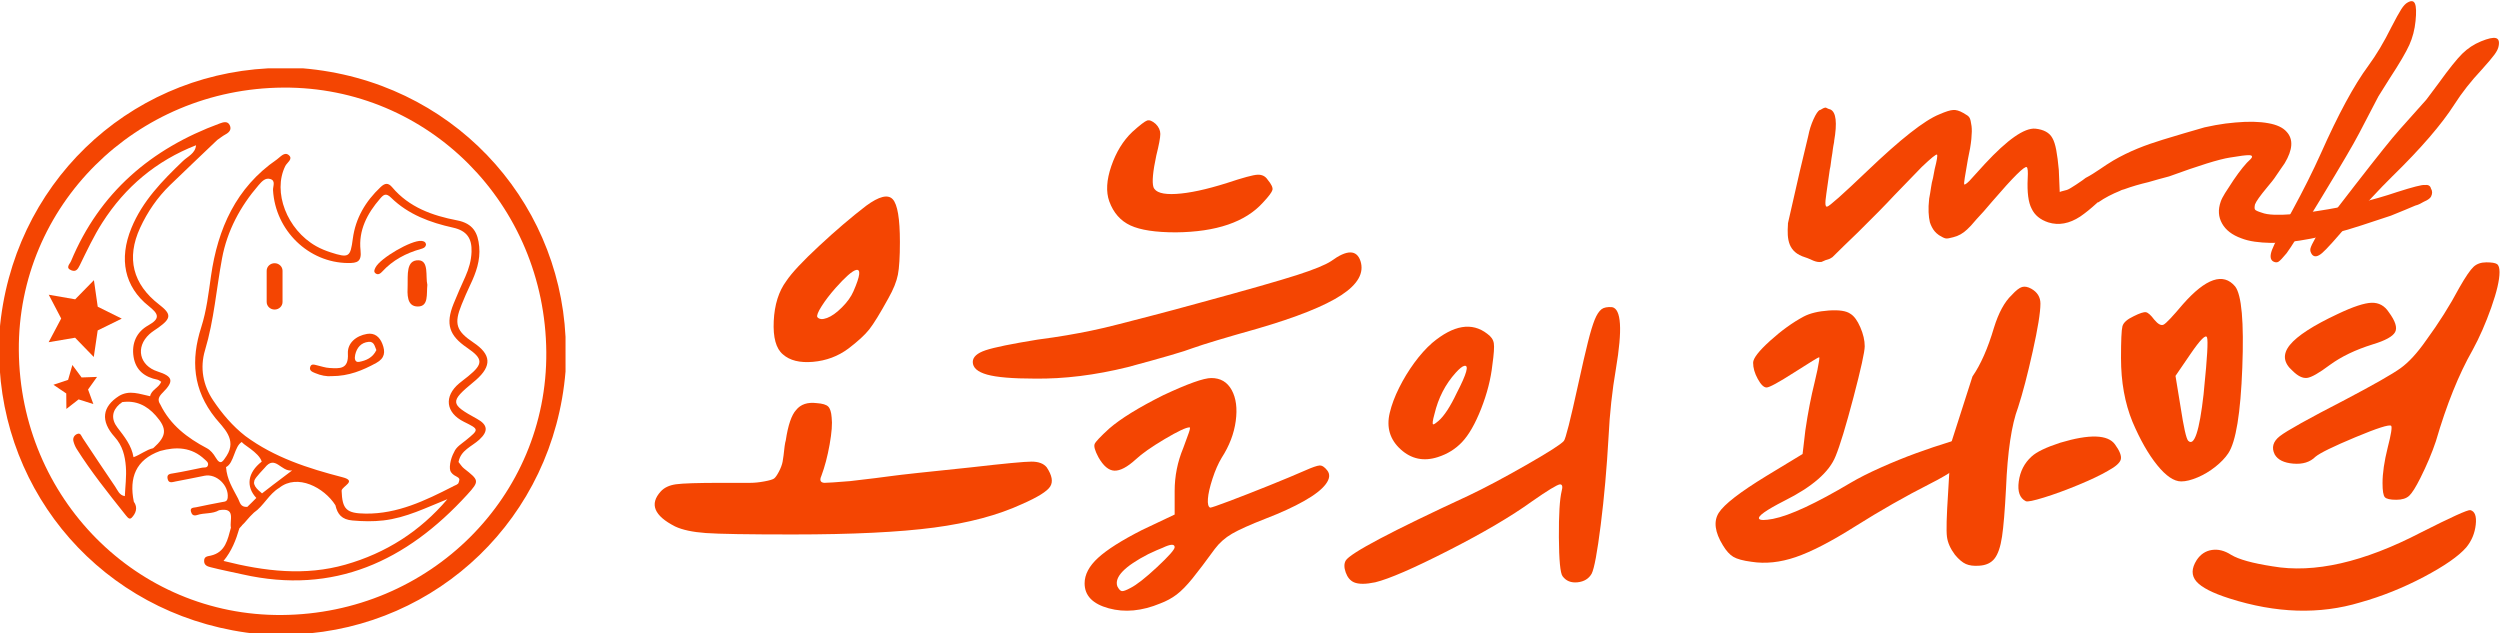 <?xml version="1.0" encoding="utf-8"?>
<!-- Generator: Adobe Illustrator 16.0.0, SVG Export Plug-In . SVG Version: 6.00 Build 0)  -->
<!DOCTYPE svg PUBLIC "-//W3C//DTD SVG 1.1//EN" "http://www.w3.org/Graphics/SVG/1.1/DTD/svg11.dtd">
<svg version="1.1" id="Layer_1" xmlns="http://www.w3.org/2000/svg" xmlns:xlink="http://www.w3.org/1999/xlink" x="0px" y="0px"
	 width="1184.6px" height="300px" viewBox="0 0 1184.6 300" enable-background="new 0 0 1184.6 300" xml:space="preserve">
<g>
	<g>
		<g>
			<g>
				<g>
					<path fill="#F44502" d="M387.006,191.016c2.713,0.182,4.529,0.731,5.438,1.635c0.901,0.904,1.445,2.626,1.628,5.162
						c0.358,2.902,0.043,7.158-0.953,12.772c-0.997,5.616-2.309,10.599-3.936,14.946c-0.908,1.998-0.458,3.084,1.358,3.262
						c1.443,0,5.524-0.269,12.229-0.818c9.418-1.085,16.032-1.902,19.837-2.443c3.804-0.541,16.305-1.903,37.502-4.079
						c15.763-1.809,25.314-2.717,28.67-2.717c3.353,0,5.748,0.908,7.203,2.717c2.531,3.812,3.08,6.843,1.626,9.104
						c-1.448,2.268-5.886,5.031-13.315,8.289c-11.416,5.261-25.318,8.973-41.713,11.144c-16.395,2.177-38.724,3.262-66.987,3.262
						c-21.191,0-34.92-0.225-41.169-0.679c-6.252-0.451-11.103-1.496-14.542-3.124c-9.96-5.073-12.227-10.603-6.793-16.581
						c1.63-1.803,4.032-2.941,7.205-3.395c3.164-0.451,10.365-0.68,21.604-0.68c0.72,0,1.81,0,3.261,0c4.89,0,8.328,0,10.326,0
						c1.991,0,4.21-0.225,6.657-0.68c2.443-0.449,3.985-0.904,4.619-1.361c0.633-0.446,1.402-1.531,2.311-3.259
						c0.901-1.717,1.498-3.305,1.766-4.758c0.272-1.444,0.588-3.889,0.952-7.331c0.178-1.269,0.36-2.178,0.539-2.722
						c1.091-7.246,2.723-12.043,4.898-14.401C379.397,191.564,382.655,190.479,387.006,191.016z M423.011,94.413
						c2.266,2.443,3.4,9.195,3.4,20.244c0,7.064-0.315,12.229-0.952,15.491c-0.631,3.262-2.132,6.978-4.485,11.139
						c-3.983,7.25-7.027,12.186-9.101,14.811c-2.082,2.631-5.391,5.668-9.916,9.105c-4.893,3.621-10.466,5.707-16.714,6.248
						c-6.252,0.549-11.005-0.632-14.272-3.535c-3.26-2.713-4.711-7.963-4.348-15.754c0.364-7.791,2.354-14.133,5.982-19.03
						c2.535-3.802,7.697-9.326,15.492-16.572c7.786-7.246,15.212-13.592,22.278-19.024
						C416.531,93.011,420.747,91.964,423.011,94.413z M405.486,127.972c-1.816,0.541-4.982,3.356-9.509,8.422
						c-2.725,3.085-4.942,5.979-6.66,8.7c-1.728,2.716-2.4,4.442-2.038,5.16c0.904,1.09,2.439,1.225,4.615,0.412
						c2.177-0.814,4.53-2.493,7.064-5.031c2.535-2.536,4.351-5.065,5.441-7.605C407.658,130.598,408.022,127.245,405.486,127.972z"
						/>
					<path fill="#F44502" d="M644.651,123.69c1.803,5.614-1.225,11.004-9.106,16.168c-7.882,5.162-21.157,10.46-39.815,15.894
						c-14.853,4.175-25.093,7.25-30.708,9.244c-3.625,1.453-13.858,4.438-30.707,8.967c-15.402,3.803-30.073,5.619-44.024,5.434
						c-10.508,0-18.031-0.631-22.56-1.898c-4.525-1.268-6.792-3.262-6.792-5.979c0-2.354,2.043-4.214,6.121-5.572
						c4.071-1.357,12.269-3.032,24.594-5.03c5.436-0.719,10.009-1.397,13.726-2.038c3.711-0.631,7.558-1.357,11.545-2.172
						c3.979-0.816,8.428-1.855,13.314-3.127c4.893-1.263,10.146-2.625,15.763-4.074c5.61-1.45,13.044-3.439,22.282-5.979
						c22.647-6.155,38.05-10.554,46.2-13.181c8.152-2.626,13.583-4.844,16.309-6.656
						C638.215,118.251,642.835,118.251,644.651,123.69z M573.993,179.128c4.343,0,7.562,1.899,9.648,5.707
						c2.079,3.801,2.711,8.694,1.902,14.673c-0.819,5.982-3.036,11.783-6.661,17.394c-1.631,2.718-3.082,6.025-4.349,9.919
						c-1.266,3.896-1.995,7.068-2.171,9.512c-0.186,2.444,0.176,3.851,1.084,4.215c0.546,0,3.575-1.043,9.104-3.129
						c5.523-2.08,11.775-4.528,18.751-7.336c6.976-2.809,12.727-5.208,17.257-7.202c3.262-1.449,5.479-2.216,6.66-2.31
						c1.177-0.092,2.396,0.679,3.665,2.31c1.445,1.812,1.219,3.987-0.679,6.522c-1.899,2.535-5.343,5.213-10.322,8.016
						c-4.991,2.809-11.008,5.572-18.073,8.289c-7.436,2.902-12.772,5.304-16.036,7.198c-3.261,1.907-5.979,4.308-8.152,7.206
						c-4.348,5.979-7.881,10.643-10.6,13.999c-2.716,3.344-5.207,5.882-7.471,7.604c-2.267,1.722-4.85,3.124-7.745,4.214
						c-8.695,3.621-16.853,4.396-24.454,2.31c-7.614-2.08-11.421-6.021-11.421-11.817c0-4.17,2.132-8.201,6.389-12.099
						c4.253-3.894,11.183-8.284,20.791-13.177l15.488-7.336v-11.145c0-7.067,1.358-13.859,4.076-20.387
						c1.086-2.891,1.947-5.248,2.579-7.06c0.634-1.81,0.771-2.722,0.41-2.722c-1.633,0-5.572,1.865-11.824,5.572
						c-6.248,3.715-10.826,6.93-13.721,9.65c-3.987,3.621-7.337,5.39-10.057,5.299c-2.711-0.091-5.252-2.219-7.605-6.389
						c-1.634-3.08-2.224-5.16-1.768-6.251c0.449-1.086,2.759-3.529,6.93-7.337c5.432-4.706,13.946-9.962,25.544-15.763
						C562.755,181.846,570.365,179.128,573.993,179.128z M543.554,57.107c1.09-0.363,2.447,0.186,4.077,1.63
						c1.446,1.453,2.175,3.036,2.175,4.754c0,1.727-0.639,5.122-1.905,10.191c-1.627,7.61-2.086,12.597-1.359,14.95
						c0.904,2.535,4.485,3.625,10.737,3.258c6.252-0.36,14.268-2.077,24.051-5.162c7.61-2.535,12.456-3.85,14.538-3.939
						c2.077-0.091,3.67,0.679,4.756,2.313c1.808,2.168,2.583,3.803,2.311,4.888c-0.273,1.085-1.771,3.083-4.482,5.979
						c-8.335,9.24-22.108,13.951-41.312,14.128c-9.603,0-16.756-1.086-21.464-3.257c-4.716-2.177-8.068-5.982-10.057-11.416
						c-1.627-4.525-1.319-10.097,0.951-16.711c2.266-6.614,5.57-12.003,9.918-16.169C540.11,59.278,542.468,57.47,543.554,57.107z
						 M550.896,259.566c-1.455,0.545-3.718,1.536-6.798,2.994c-11.238,5.791-16.125,10.865-14.678,15.217
						c0.724,1.45,1.451,2.215,2.176,2.311c0.724,0.092,2.081-0.41,4.08-1.496c2.895-1.459,7.107-4.758,12.636-9.92
						c5.523-5.164,8.287-8.289,8.287-9.374C556.599,257.664,554.696,257.754,550.896,259.566z"/>
					<g>
						<path fill="#F44502" d="M763.841,145.534c4.381,0.806,4.999,10.525,1.851,29.187c-1.787,10.369-2.95,21.135-3.495,32.296
							c-0.827,14.673-2.056,28.554-3.699,41.628c-1.648,13.076-3.085,20.811-4.313,23.203c-1.376,2.391-3.6,3.75-6.683,4.07
							c-3.081,0.32-5.446-0.637-7.09-2.877c-1.1-1.436-1.681-7.57-1.75-18.419c-0.069-10.841,0.378-18.182,1.333-22.009
							c0.556-2.072,0.279-3.107-0.817-3.107c-1.37,0.156-5.821,2.865-13.354,8.129c-9.732,7.025-22.887,14.756-39.464,23.207
							c-16.577,8.457-28.153,13.476-34.731,15.076c-4.521,0.952-7.88,0.952-10.076,0c-1.777-0.8-3.074-2.357-3.899-4.667
							c-0.824-2.311-0.824-4.188,0-5.624c2.058-3.508,21.512-13.795,58.367-30.859c7.397-3.509,16.406-8.293,27.026-14.354
							c10.616-6.061,16.611-9.889,17.978-11.485c0.827-0.956,3.085-9.884,6.783-26.794c1.923-8.769,3.462-15.469,4.63-20.094
							c1.158-4.623,2.224-8.133,3.18-10.523c0.964-2.393,2.059-4.071,3.292-5.027C760.002,145.69,761.646,145.374,763.841,145.534z"
							/>
						<path fill="#F44502" d="M707.829,162.626c-0.273-1.714-1.315-3.205-3.128-4.482c-7.244-5.61-15.94-4.161-26.088,4.349
							c-2.899,2.539-5.704,5.666-8.422,9.373c-2.717,3.717-5.123,7.657-7.203,11.822c-2.081,4.17-3.582,8.154-4.483,11.965
							c-1.63,6.888,0.093,12.632,5.162,17.252c5.07,4.619,10.963,5.844,17.667,3.673c4.524-1.45,8.327-3.808,11.41-7.064
							c3.264-3.443,6.295-8.743,9.107-15.901c2.807-7.154,4.573-14.089,5.303-20.794
							C707.873,167.752,708.102,164.355,707.829,162.626z M690.301,186.141c-3.083,6.52-5.979,10.957-8.69,13.314
							c-1.276,1.086-2.089,1.631-2.452,1.631c-0.545,0-0.363-1.631,0.546-4.896c1.807-7.605,5.16-14.133,10.056-19.565
							c1.805-1.989,3.163-3.075,4.076-3.258C696.184,172.817,695.009,177.078,690.301,186.141z"/>
					</g>
				</g>
				<g>
					<path fill="#F44502" d="M934.635,178.385c3.893-5.611,7.293-13.314,10.188-23.1c2.181-7.064,4.982-12.225,8.422-15.486
						c1.995-2.176,3.626-3.444,4.896-3.807c1.269-0.363,2.724-0.086,4.349,0.813c2.898,1.635,4.348,3.988,4.348,7.063
						c0,4.175-1.224,11.736-3.667,22.694c-2.444,10.961-4.757,19.799-6.93,26.5c-3.083,8.148-4.984,20.923-5.708,38.316
						c-0.548,10.508-1.181,18.16-1.901,22.962c-0.725,4.806-1.899,8.249-3.534,10.321c-1.628,2.09-4.071,3.223-7.334,3.4
						c-2.542,0.186-4.619-0.092-6.249-0.809c-1.637-0.727-3.358-2.176-5.166-4.353c-2.176-2.897-3.444-5.749-3.804-8.561
						c-0.371-2.808-0.185-9.737,0.542-20.79l1.358-23.373L934.635,178.385z"/>
					<path fill="#F44502" d="M1002.177,210.59c2.229,3.08,3.149,5.434,2.753,7.064c-0.395,1.631-2.427,3.443-6.096,5.437
						c-3.408,1.995-8.059,4.214-13.955,6.659c-5.896,2.443-11.338,4.441-16.316,5.977c-4.979,1.541-7.86,2.133-8.647,1.766
						c-2.891-1.445-3.997-4.572-3.345-9.375c0.654-4.797,2.687-8.738,6.096-11.822c2.362-2.176,6.883-4.346,13.565-6.521
						C990.116,205.611,998.774,205.879,1002.177,210.59z"/>
					<path fill="#F44502" d="M1059.097,135.72c3.085,3.988,4.218,16.806,3.396,38.456c-0.814,21.65-3.029,35.189-6.657,40.623
						c-1.451,2.176-3.492,4.309-6.113,6.389c-2.626,2.086-5.438,3.764-8.423,5.027c-2.993,1.268-5.573,1.902-7.747,1.902
						c-3.439,0-7.247-2.582-11.412-7.746c-4.17-5.162-8.067-12-11.687-20.514c-3.63-8.876-5.435-18.934-5.435-30.168
						c0-8.328,0.221-13.357,0.676-15.08c0.453-1.721,2.224-3.309,5.309-4.758c2.889-1.45,4.838-2.081,5.837-1.904
						c0.996,0.182,2.313,1.359,3.942,3.535c1.81,2.175,3.305,2.95,4.48,2.311c1.18-0.637,4.219-3.846,9.105-9.648
						C1045.236,131.826,1053.482,129.023,1059.097,135.72z M1045.786,159.904c-0.55-1.631-3.176,1-7.883,7.883l-7.063,10.324
						l2.444,14.951c1.445,9.421,2.622,14.672,3.536,15.758c2.894,2.903,5.341-4.438,7.33-22.01l0.277-2.989
						C1045.877,169.512,1046.327,161.539,1045.786,159.904z M1170.521,241.706c2.171,0.545,3.031,2.854,2.582,6.929
						c-0.454,4.075-1.95,7.652-4.486,10.737c-3.628,4.17-10.325,8.824-20.11,13.993c-9.781,5.162-19.839,9.192-30.164,12.092
						c-19.205,5.796-39.856,5.16-61.957-1.899c-7.972-2.535-13.182-5.208-15.63-8.016c-2.448-2.813-2.405-6.212,0.139-10.196
						c1.808-2.712,4.21-4.305,7.202-4.754c2.984-0.45,6.018,0.316,9.106,2.31c3.621,2.177,10.14,3.984,19.561,5.438
						c19.743,3.444,43.211-1.903,70.386-16.035C1161.458,245.063,1169.248,241.528,1170.521,241.706z M1172.013,126.479
						c1.539-1.449,3.577-2.171,6.113-2.171c2.534,0,4.212,0.273,5.029,0.813c0.813,0.544,1.223,1.812,1.223,3.807
						c0,3.802-1.316,9.422-3.938,16.845c-2.63,7.436-5.571,14.132-8.833,20.11c-6.52,11.416-12.321,25.82-17.395,43.211
						c-1.813,5.437-4.256,11.233-7.337,17.394c-2.175,4.343-3.946,7.159-5.3,8.423c-1.357,1.271-3.394,1.902-6.11,1.902
						c-2.903,0-4.716-0.406-5.438-1.225c-0.726-0.813-1.091-3.027-1.091-6.656c0-4.707,0.816-10.326,2.448-16.85
						c1.63-6.336,2.171-9.781,1.63-10.326c-0.904-0.722-6.565,1.088-16.983,5.434c-10.419,4.353-16.709,7.432-18.886,9.24
						c-2.538,2.543-6.025,3.629-10.464,3.262c-4.442-0.363-7.379-1.809-8.834-4.347c-1.63-3.263-0.813-6.156,2.453-8.7
						c3.254-2.53,13.489-8.24,30.705-17.116c13.766-7.246,22.594-12.272,26.495-15.085c3.895-2.807,7.921-7.197,12.091-13.181
						c5.979-8.153,11.233-16.481,15.764-24.998C1168.252,131.194,1170.473,127.933,1172.013,126.479z M1123.779,143.462
						c3.436-0.086,6.15,1.406,8.152,4.486c3.078,4.17,4.077,7.292,2.992,9.375c-1.09,2.084-4.625,4.039-10.607,5.845
						c-8.15,2.538-14.941,5.8-20.38,9.784c-5.073,3.803-8.653,5.844-10.727,6.112c-2.09,0.272-4.399-0.856-6.935-3.396
						c-4.347-3.803-4.754-7.881-1.225-12.229c3.535-4.348,11.096-9.24,22.694-14.673
						C1114.985,145.323,1120.332,143.558,1123.779,143.462z"/>
				</g>
				<g>
					<path fill="#F44502" d="M866.517,147.131c4.947-0.342,8.378,0.177,10.29,1.566c1.734,1.042,3.297,3.17,4.69,6.384
						c1.39,3.214,2.083,6.208,2.083,8.985c0,2.607-1.781,10.684-5.336,24.233c-3.564,13.543-6.385,22.84-8.47,27.874
						c-2.955,7.472-11.036,14.505-24.229,21.103c-8.86,4.519-12.856,7.388-11.982,8.595c0.518,0.701,2.691,0.701,6.514,0
						c7.987-1.561,20.314-7.289,36.991-17.195c3.815-2.254,8.556-4.641,14.197-7.158c5.645-2.518,11.202-4.776,16.675-6.774
						c5.473-1.999,10.769-3.776,15.892-5.343c5.118-1.563,9.12-2.514,11.985-2.867c2.868-0.348,4.468-0.084,4.822,0.781
						c0,1.566-1.134,3.608-3.391,6.122c-2.259,2.525-5.387,5.169-9.379,7.95c-3.994,2.773-8.422,5.383-13.288,7.813
						c-11.633,5.904-23.534,12.679-35.687,20.321c-11.292,7.125-20.632,11.939-28.007,14.457
						c-7.389,2.522-14.375,3.258-20.973,2.215c-3.999-0.519-6.864-1.307-8.599-2.345c-1.738-1.038-3.387-2.868-4.948-5.472
						c-3.828-6.25-4.473-11.373-1.956-15.37c2.518-3.991,10.032-9.812,22.537-17.454l17.19-10.42l1.308-11.204
						c1.214-8.336,2.695-15.979,4.428-22.928c0.516-2.085,0.948-3.991,1.3-5.73c0.35-1.735,0.61-3.167,0.777-4.301
						c0.183-1.124,0.183-1.69,0-1.69c-0.341,0-4.251,2.392-11.718,7.163c-7.471,4.78-11.857,7.167-13.154,7.167
						c-1.303,0-2.695-1.345-4.171-4.04c-1.48-2.69-2.21-5.251-2.21-7.687c0-2.084,2.688-5.555,8.071-10.421
						c5.382-4.858,10.682-8.683,15.894-11.459C857.619,148.436,861.563,147.485,866.517,147.131z"/>
				</g>
			</g>
			<g>
				<g>
					<path fill="#F44502" d="M1117.905,63.067c-0.167,0.238-0.314,0.501-0.437,0.796c-2.008,3.949-7.764,13.769-17.277,29.467
						c-9.512,15.694-15.084,24.583-16.714,26.66c-1.869,2.262-3.158,3.608-3.868,4.036c-0.709,0.423-1.566,0.368-2.561-0.187
						c-1.351-0.891-1.501-2.716-0.464-5.477c1.03-2.76,4.197-8.889,9.495-18.394c5.36-9.858,9.915-18.963,13.666-27.317
						c8.21-18.471,15.68-32.283,22.415-41.419c3.842-5.226,7.492-11.342,10.963-18.354c2.099-4.071,3.674-6.913,4.716-8.543
						c1.051-1.627,2.058-2.687,3.022-3.176c1.712-0.986,2.874-0.787,3.456,0.594c0.583,1.375,0.675,4.104,0.269,8.184
						c-0.401,4.07-1.378,7.851-2.941,11.324c-1.557,3.47-4.688,8.816-9.417,16.04l-5.235,8.341L1117.905,63.067z"/>
				</g>
				<g>
					<path fill="#F44502" d="M1149.648,47.274l5.784-7.726c4.97-6.896,8.736-11.597,11.306-14.124
						c2.563-2.517,5.521-4.467,8.877-5.839c3.361-1.372,5.689-1.891,7.003-1.544c1.307,0.337,1.762,1.579,1.347,3.716
						c-0.178,1.181-0.834,2.542-1.96,4.079c-1.121,1.536-3.149,3.936-6.086,7.193c-5.097,5.446-9.395,10.901-12.879,16.374
						c-6.106,9.564-15.992,21.015-29.647,34.343c-6.164,6.073-12.771,13.211-19.817,21.417c-6.769,8.05-11.19,12.969-13.276,14.747
						c-2.089,1.773-3.672,2.015-4.759,0.722c-0.707-0.99-0.973-1.925-0.781-2.815c0.186-0.896,1.008-2.635,2.475-5.227
						c1.362-2.283,7.542-10.507,18.521-24.652c10.982-14.15,17.905-22.797,20.767-25.929c0.223-0.195,0.408-0.419,0.561-0.662
						L1149.648,47.274z"/>
				</g>
				<path fill="#F44502" d="M1151.876,89.29c-0.154-0.648-0.493-1.116-0.996-1.383c-0.5-0.273-1.175-0.355-2.023-0.244
					c-1.181-0.168-5.508,0.939-12.977,3.319c-11.706,3.971-24.212,6.959-37.513,8.967c-4.479,0.757-8.441,1.268-11.896,1.535
					c-3.449,0.269-6.421,0.36-8.903,0.264c-2.497-0.091-4.468-0.424-5.93-1c-1.795-0.553-2.835-1.033-3.111-1.44
					c-0.288-0.402-0.288-1.22-0.024-2.443c0.518-1.419,2.447-4.131,5.782-8.137c0.739-0.888,1.496-1.808,2.267-2.76
					c0.774-0.952,1.476-1.934,2.12-2.937c0.632-1.004,1.288-1.965,1.966-2.877c0.676-0.917,1.313-1.848,1.927-2.79
					c3.866-6.449,4.179-11.42,0.939-14.906c-1.731-2.007-4.642-3.374-8.73-4.089c-4.222-0.774-9.396-0.882-15.506-0.333
					c-3.129,0.251-6.296,0.667-9.5,1.255c-1.684,0.306-3.4,0.657-5.143,1.046c-6.56,1.874-13.104,3.803-19.686,5.818
					c-8.499,2.604-15.923,5.451-23.596,9.911c-4.214,2.445-8.534,5.922-13.077,8.232c-0.526,0.394-1.073,0.809-1.579,1.185
					c-1.013,0.744-1.999,1.41-2.95,2.007c-0.951,0.602-1.773,1.112-2.451,1.541c-0.685,0.428-1.303,0.748-1.865,0.951l-2.99,0.796
					l-0.409,0.256l-0.054-0.403l-0.418-10.126c-0.342-3.76-0.744-6.899-1.216-9.417c-0.476-2.518-1.086-4.408-1.833-5.672
					c-1.365-2.539-4.056-4.027-8.09-4.459c-5.215-0.411-13.179,5.165-23.919,16.731c-3.607,4.002-6.056,6.688-7.349,8.077
					c-1.444,1.41-2.259,1.92-2.452,1.543c-0.178-0.25,0.42-4.195,1.786-11.843c0.843-3.776,1.381-6.97,1.634-9.582
					c0.252-2.613,0.287-4.65,0.095-6.121c-0.258-2.002-0.574-3.322-0.945-3.954c-0.205-0.381-0.537-0.749-1.024-1.09
					c-0.49-0.342-1.125-0.736-1.922-1.177c-0.952-0.553-1.854-0.947-2.69-1.181c-0.846-0.229-1.554-0.311-2.13-0.238
					c-1.322,0.039-3.521,0.727-6.582,2.072c-7.004,2.808-18.373,11.736-34.109,26.802c-11.667,11.147-18.013,16.784-19.024,16.915
					c-0.291,0.039-0.486-0.039-0.581-0.229c-0.097-0.191-0.167-0.416-0.203-0.688c-0.12-0.934,0.018-2.716,0.42-5.346
					c0.163-0.974,0.705-4.777,1.622-11.416c0.199-0.701,0.372-1.675,0.506-2.916c0.131-1.242,0.373-2.83,0.705-4.776
					c0.073-0.549,0.148-1.137,0.222-1.756c0.059-0.623,0.147-1.142,0.237-1.562c0.092-0.419,0.161-0.765,0.199-1.043
					c0.04-0.276,0.101-0.626,0.194-1.046l-0.024-0.199c1.521-8.751,0.951-13.769-1.723-15.054c-0.307-0.095-0.61-0.19-0.918-0.29
					c-0.307-0.096-0.545-0.2-0.705-0.317c-0.163-0.112-0.317-0.193-0.47-0.242c-0.156-0.052-0.307-0.064-0.452-0.042
					c-0.432,0.052-1.196,0.424-2.282,1.103l-0.222,0.03c-0.834,0.385-1.825,1.835-2.976,4.357c-1.146,2.521-1.98,5.177-2.509,7.964
					c-0.182,0.834-1.523,6.44-4.018,16.814c-1.8,7.696-3.636,15.741-5.501,24.128c-0.038,0.187-0.072,0.381-0.103,0.567
					c0.004,0.117,0.019,0.229,0.009,0.354c-0.476,7.115,0.025,13.138,8.179,15.628c2.964,0.913,4.816,2.596,7.748,2.168
					c1.234-0.632,2.563-1.112,3.938-1.505c0.406-0.243,0.821-0.481,1.22-0.745c3.374-3.356,7.394-7.271,12.092-11.771
					c7.448-7.336,13.176-13.172,17.185-17.493l13.062-13.492c4.462-4.242,6.864-6.186,7.21-5.823
					c0.333,0.364-0.032,2.656-1.109,6.866c-0.28,1.259-0.533,2.651-0.785,4.178c-0.41,1.411-0.727,2.942-0.951,4.599
					c-0.229,1.662-0.52,3.4-0.874,5.208c-0.272,2.479-0.364,4.628-0.272,6.449c0.081,1.826,0.288,3.392,0.605,4.711
					c0.243,0.783,0.565,1.557,0.959,2.319c0.391,0.766,0.849,1.454,1.372,2.063c0.519,0.614,1.185,1.202,1.995,1.777
					c1.445,0.904,2.504,1.411,3.183,1.527c0.675,0.113,1.869-0.069,3.573-0.563c2.423-0.584,4.625-1.817,6.593-3.702
					c0.925-0.796,2.409-2.415,4.456-4.851c2.074-2.17,4.581-5,7.518-8.508c9.863-11.455,15.283-16.839,16.257-16.148
					c0.484,0.347,0.636,2.09,0.453,5.234c-0.32,6.701,0.305,11.506,1.86,14.427c1.423,3.076,4.062,5.252,7.907,6.523
					c2.456,0.767,4.95,0.922,7.463,0.458c2.517-0.458,5.065-1.535,7.647-3.222c2.439-1.674,5.039-3.776,7.804-6.303
					c0.172-0.151,0.351-0.316,0.527-0.467c0.074,0.008,0.167,0.008,0.247,0.021c3.084-2.163,6.592-3.953,10.32-5.454
					c0.274-0.174,0.576-0.325,0.948-0.438c0.334-0.095,0.663-0.186,0.986-0.285c3.694-1.358,7.57-2.466,11.489-3.383
					c3.262-0.956,6.513-1.878,9.798-2.717c14.15-5.168,23.736-8.14,28.74-8.916c2.394-0.388,4.357-0.683,5.884-0.898
					c1.522-0.212,2.746-0.286,3.666-0.227c0.457,0.035,0.759,0.157,0.898,0.355c0.146,0.204,0.156,0.433,0.033,0.68
					c-0.12,0.25-0.331,0.527-0.64,0.852c-2.197,1.946-4.884,5.247-8.054,9.906c-1.649,2.452-2.984,4.508-4.015,6.168
					c-1.034,1.67-1.722,3.02-2.062,4.066c-1.325,3.764-1.111,7.203,0.65,10.33c1.747,3.124,4.785,5.455,9.114,7.008
					c1.86,0.731,3.979,1.268,6.352,1.609c2.37,0.337,4.932,0.528,7.679,0.576c2.741,0.047,5.667-0.101,8.754-0.438
					c3.088-0.337,6.463-0.861,10.123-1.562c3.655-0.704,7.475-1.566,11.445-2.595c3.968-1.021,8.159-2.258,12.576-3.704
					c4.398-1.44,9.053-2.976,13.942-4.598c2.557-1.061,4.817-1.981,6.773-2.765c1.96-0.782,3.542-1.453,4.763-2.007
					c0.9-0.237,1.679-0.523,2.311-0.866c0.639-0.336,1.224-0.661,1.769-0.968c0.536-0.303,1-0.528,1.389-0.666
					c1.077-0.61,1.769-1.225,2.07-1.852C1152.62,91.726,1152.59,90.455,1151.876,89.29z"/>
			</g>
		</g>
		<polygon fill-rule="evenodd" clip-rule="evenodd" fill="#F44502" points="44.235,191.461 41.726,184.562 45.982,178.597 
			38.659,178.852 34.292,172.951 32.272,179.994 25.316,182.32 31.396,186.436 31.458,193.768 37.242,189.25 		"/>
		<polygon fill-rule="evenodd" clip-rule="evenodd" fill="#F44502" points="35.581,160.025 44.433,169.152 46.286,156.574 
			57.686,150.977 46.305,145.326 44.506,132.756 35.62,141.832 23.101,139.656 28.993,150.92 23.049,162.15 		"/>
		<path fill-rule="evenodd" clip-rule="evenodd" fill="#F44502" d="M267.971,159.641c-3.284-65.864-54.341-121.42-124.558-127.277
			c-5.442,0.004-10.894,0.013-16.339,0.013C60.099,35.884,5.582,87.646-0.219,156.938c0.023,5.892,0.05,11.783,0.067,17.675
			c4.104,65.038,53.917,119.201,123.181,125.884c5.894,0.018,11.79,0.032,17.678,0.049c66.591-3.427,121.546-55.041,127.267-124.557
			C267.973,170.538,267.971,165.092,267.971,159.641z M133.515,291.413C64.958,291.941,9.464,236.112,8.921,166.082
			C8.389,97.54,64.352,41.927,134.272,41.503c68.663-0.41,124.017,55.267,124.587,125.337
			C259.423,235.347,203.542,290.885,133.515,291.413z"/>
		<path fill-rule="evenodd" clip-rule="evenodd" fill="#F44502" d="M198.371,123.334c-6.081-0.229-5.055,7.177-5.216,11.853
			c-0.134,4.079-0.549,10.075,4.854,10.048c5.221-0.026,4.014-5.961,4.488-10.253C201.565,131.017,203.33,123.525,198.371,123.334z"
			/>
		<path fill-rule="evenodd" clip-rule="evenodd" fill="#F44502" d="M178.123,129.646c1.143,0.701,2.146-0.03,2.929-0.891
			c5-5.464,11.265-8.777,18.315-10.767c1.057-0.299,2.198-0.602,2.497-2.038c-0.122-1.307-0.982-1.708-2.243-1.804
			c-4.709-0.393-19.417,8.141-21.688,12.592C177.389,127.794,176.896,128.884,178.123,129.646z"/>
		<path fill-rule="evenodd" clip-rule="evenodd" fill="#F44502" d="M222.795,135.04c2.756-5.753,4.877-11.679,4.275-18.167
			c-0.598-6.493-2.843-10.996-10.554-12.476c-11.504-2.207-22.651-6.125-30.646-15.625c-1.951-2.324-3.495-2.046-5.554-0.1
			c-7.108,6.718-11.853,14.664-13.144,24.45c-1.142,8.763-1.819,9.261-10.55,6.44c-2.336-0.76-4.662-1.7-6.796-2.906
			c-13.891-7.817-20.724-25.756-14.643-37.989c0.811-1.64,3.759-3.266,1.731-5.096c-2.108-1.904-4.095,0.874-5.74,2.003
			c-19.343,13.283-27.985,32.815-31.187,55.162c-1.184,8.223-2.103,16.434-4.648,24.375c-4.957,15.451-3.978,29.588,6.753,43.012
			c3.573,4.474,10.367,10.001,5.273,17.887c-1.476,1.99-2.657,5.144-5.206,0.731c-0.979-1.7-2.438-3.465-4.123-4.352
			c-9.292-4.892-17.327-11.005-22.059-20.708c-1.595-2.348-0.625-3.893,1.22-5.736c5.368-5.354,4.717-7.609-2.496-9.919
			c-8.659-2.772-10.627-11.511-3.93-17.666c1.308-1.207,2.889-2.12,4.347-3.175c6.114-4.396,6.167-6.354,0.286-10.888
			c-12.507-9.655-15.616-22.01-9.021-36.32c3.506-7.605,8.189-14.439,14.214-20.284c7.404-7.172,14.896-14.244,22.345-21.369
			c1.294-0.878,2.522-1.895,3.891-2.631c1.834-0.981,2.972-2.353,2.055-4.326c-1.003-2.162-3.084-1.483-4.717-0.886
			c-32.566,11.96-56.984,32.759-70.521,65.272c-0.563,1.354-2.833,3.201,0.216,4.348c2.108,0.795,2.984-0.463,3.932-2.402
			c3.353-6.856,6.608-13.833,10.711-20.24c10.83-16.904,25.569-29.29,44.385-36.639c-0.344,3.906-3.905,5.261-6.204,7.467
			c-9.778,9.36-19.171,18.955-24.425,31.776c-6.01,14.665-3.305,27.776,8.159,36.925c4.547,3.63,5.907,5.801-0.213,9.214
			c-5.533,3.08-7.945,8.53-6.914,14.92c1.018,6.328,5.274,9.594,11.359,10.792c0.577,0.118,1.079,0.614,1.741,1.004
			c-1.162,2.89-4.685,3.756-5.265,6.826c-4.899-0.991-9.794-3.104-14.729-0.13c-7.899,5.035-8.967,11.78-2.068,19.432
			c3.812,4.239,4.897,8.998,5.302,14.047c0.365,4.623-0.278,9.322-0.479,13.988c-2.624-0.385-3.377-2.732-4.586-4.516
			c-5.174-7.609-10.28-15.266-15.359-22.939c-0.712-1.068-1.006-2.752-2.777-1.942c-1.294,0.584-2.007,1.912-1.646,3.361
			c0.315,1.28,0.847,2.573,1.552,3.69c6.808,10.757,14.735,20.689,22.647,30.635c0.953,1.068,2.119,3.274,3.389,1.964
			c1.912-1.964,3.119-4.772,1.024-7.631c0.002-0.009,0.002-0.009,0.002-0.009c-2.276-11.32,0.888-19.83,12.434-23.994
			c7.71-2.154,14.966-1.865,21.165,3.992c0.779,0.734,1.884,1.428,1.546,2.721c-0.387,1.445-1.776,0.986-2.792,1.189
			c-4.514,0.912-9.01,1.924-13.548,2.656c-1.73,0.276-3.255,0.381-2.792,2.612c0.49,2.35,2.332,1.536,3.755,1.272
			c4.594-0.854,9.172-1.805,13.757-2.721c5.632-1.121,11.565,4.585,10.967,10.364c-0.202,1.945-1.34,1.873-2.693,2.12
			c-4.104,0.743-8.188,1.617-12.277,2.456c-1.222,0.251-3.02,0.052-2.417,2.151c0.38,1.326,1.172,2.119,2.972,1.508
			c3.344-1.115,7.126-0.381,10.333-2.258c8.113-1.471,4.876,4.75,5.605,8.279c-1.554,5.611-2.551,11.658-9.587,13.242
			c-1.591,0.354-3.138,0.346-3.108,2.592c0.026,2.127,1.817,2.573,3.121,2.906c4.985,1.285,10.054,2.244,15.075,3.379
			c43.434,9.806,77.729-6.33,106.461-37.77c5.968-6.531,5.592-6.834-1.515-12.42c-1.034-0.807-1.735-2.027-2.591-3.053
			c1.014-5.623,6.275-7.323,9.826-10.577c4.366-3.997,4.076-7.056-1.089-9.884c-12.857-7.039-12.951-8.094-1.513-17.542
			c0.349-0.286,0.693-0.569,1.036-0.868c7.605-6.697,7.247-12.074-1.163-17.707c-8.254-5.527-9.338-8.941-5.628-18.039
			C220.016,141.188,221.343,138.076,222.795,135.04z M72.722,212.264c-0.03-0.025-0.06-0.025-0.091-0.057
			c-0.021,0.065-0.039,0.117-0.059,0.179c-3.11,0.64-6.225,3.179-9.307,4.252c-0.906-5.542-4.307-9.712-7.624-14.051
			c-3.067-4.001-2.606-7.933,0.988-11.079c0.537-0.362,1.101-0.738,1.238-0.968c6.525-0.913,11.628,1.53,15.926,6.367
			C79.242,203.046,79.083,206.566,72.722,212.264z M124.01,218.735c-6.744,5.243-7.566,11.844-2.552,17.213
			c-0.814,0.904-3.437,3.391-4.306,4.256l-0.004-0.009c-3.3,0.156-3.411-2.149-4.315-3.897c-2.634-5.077-5.297-9.089-5.725-14.968
			c3.86-1.855,3.877-9.992,7.562-11.951C114.347,210.262,122.77,214.297,124.01,218.735z M129.306,229.719
			c0.005,0.031-0.005,0.051-0.002,0.086c-1.72,1.324-3.433,2.652-5.147,3.984c-0.549-0.459-1.393-1.284-1.455-1.255
			c-1.575-1.458-2.372-2.686-2.33-3.987c-0.32,2.482-0.308,1.89,0.162-0.861c0.443-1.527,4.888-5.9,4.925-6.057
			c4.983-6.341,7.613,2.064,12.962,1.281c-3.75,2.828-6.378,4.818-9.004,6.809C129.377,229.706,129.35,229.728,129.306,229.719z
			 M120.537,227.668c0.227-1.311,0.552-2.604,1.043-3.885C121.104,225.064,120.764,226.357,120.537,227.668z M163.676,267.547
			c-19.12,5.443-38.22,3.189-57.756-1.752c3.867-4.672,5.907-9.962,7.506-15.451c0.413-0.45,0.829-0.908,1.242-1.358
			c-0.003-0.021-0.01-0.043-0.01-0.065c1.572-1.344,2.869-3.443,5.658-6.017l0,0c4.675-3.235,7.079-8.803,12.024-11.757
			c8.576-6.844,21.276-0.135,26.593,8.249c0.982,4.296,3.016,6.792,8.047,7.228c4.948,0.438,9.776,0.537,14.669-0.021
			c10.823-1.232,20.422-6.125,30.341-10.074C199.047,251.783,182.816,262.115,163.676,267.547z M221.319,164.775
			c7.662,5.234,7.763,7.623,0.521,13.518c-1.396,1.134-2.859,2.189-4.242,3.35c-7.352,6.146-6.406,13.924,2.183,18.193
			c7.351,3.643,7.303,3.59,0.978,8.781c-2.04,1.684-4.541,3.072-5.589,5.615c-1.883,3.379-2.549,7.912-1.493,9.451
			c1.831,2.674,4.772,1.955,3.805,4.49c-0.369,0.888,0.119,1.056-2.701,2.229c-0.069,0.03-0.167,0.177-0.245,0.233
			c-0.021-0.022-0.025-0.039-0.054-0.057c-13.002,6.627-26.113,12.97-41.219,12.792c-9.141-0.104-11.084-1.998-11.395-10.906
			c0.342-2.141,7.397-4.52,0.476-6.314c-16.377-4.23-32.263-9.348-46.066-19.528c-6.067-4.735-11.018-10.583-15.244-16.861
			c-4.814-7.171-6.404-15.417-3.87-23.869c4.267-14.231,5.354-29.004,8.057-43.491c2.427-13.017,8.589-24.558,17.305-34.653
			c1.548-1.792,3.215-3.665,5.596-2.917c2.644,0.835,1.146,3.504,1.253,5.299c1.107,19.086,16.852,34.365,35.526,34.503
			c4.313,0.03,6.536-0.536,5.943-6.008c-1.033-9.478,3.15-17.468,9.274-24.51c1.648-1.9,2.766-2.833,5.19-0.45
			c8.142,7.985,18.556,11.81,29.381,14.201c6.631,1.467,8.968,5.235,8.752,11.455c-0.143,4.113-1.251,7.968-2.915,11.709
			c-1.93,4.309-3.89,8.609-5.637,13C211.078,153.586,212.794,158.953,221.319,164.775z"/>
		<path fill-rule="evenodd" clip-rule="evenodd" fill="#F44502" d="M173.936,158.217c-5.182,0.866-9.377,4.322-9.096,9.35
			c0.424,7.586-3.98,7.054-8.7,6.799c-1.982-0.1-3.927-0.813-5.885-1.254c-1.269-0.276-2.809-0.986-3.309,0.879
			c-0.445,1.695,1.094,2.245,2.313,2.768c2.736,1.173,5.596,1.704,7.931,1.471c8.093,0.009,14.64-2.733,21.055-6.229
			c4.131-2.254,4.425-5.209,2.945-9.037C179.9,159.633,177.521,157.62,173.936,158.217z M170.193,171.463
			c-2.184,0.398-2.249-1.781-1.887-3.373c0.762-3.354,2.762-5.746,6.31-6.104c2.729-0.276,2.927,2.185,3.728,3.897
			C176.608,169.525,173.448,170.861,170.193,171.463z"/>
		<path fill-rule="evenodd" clip-rule="evenodd" fill="#F44502" d="M130.116,124.723c-2.071,0-3.753,1.605-3.753,3.582v14.791
			c0,1.98,1.682,3.585,3.753,3.585c2.076,0,3.762-1.605,3.762-3.585v-14.791C133.878,126.328,132.192,124.723,130.116,124.723z"/>
	</g>
</g>
</svg>
